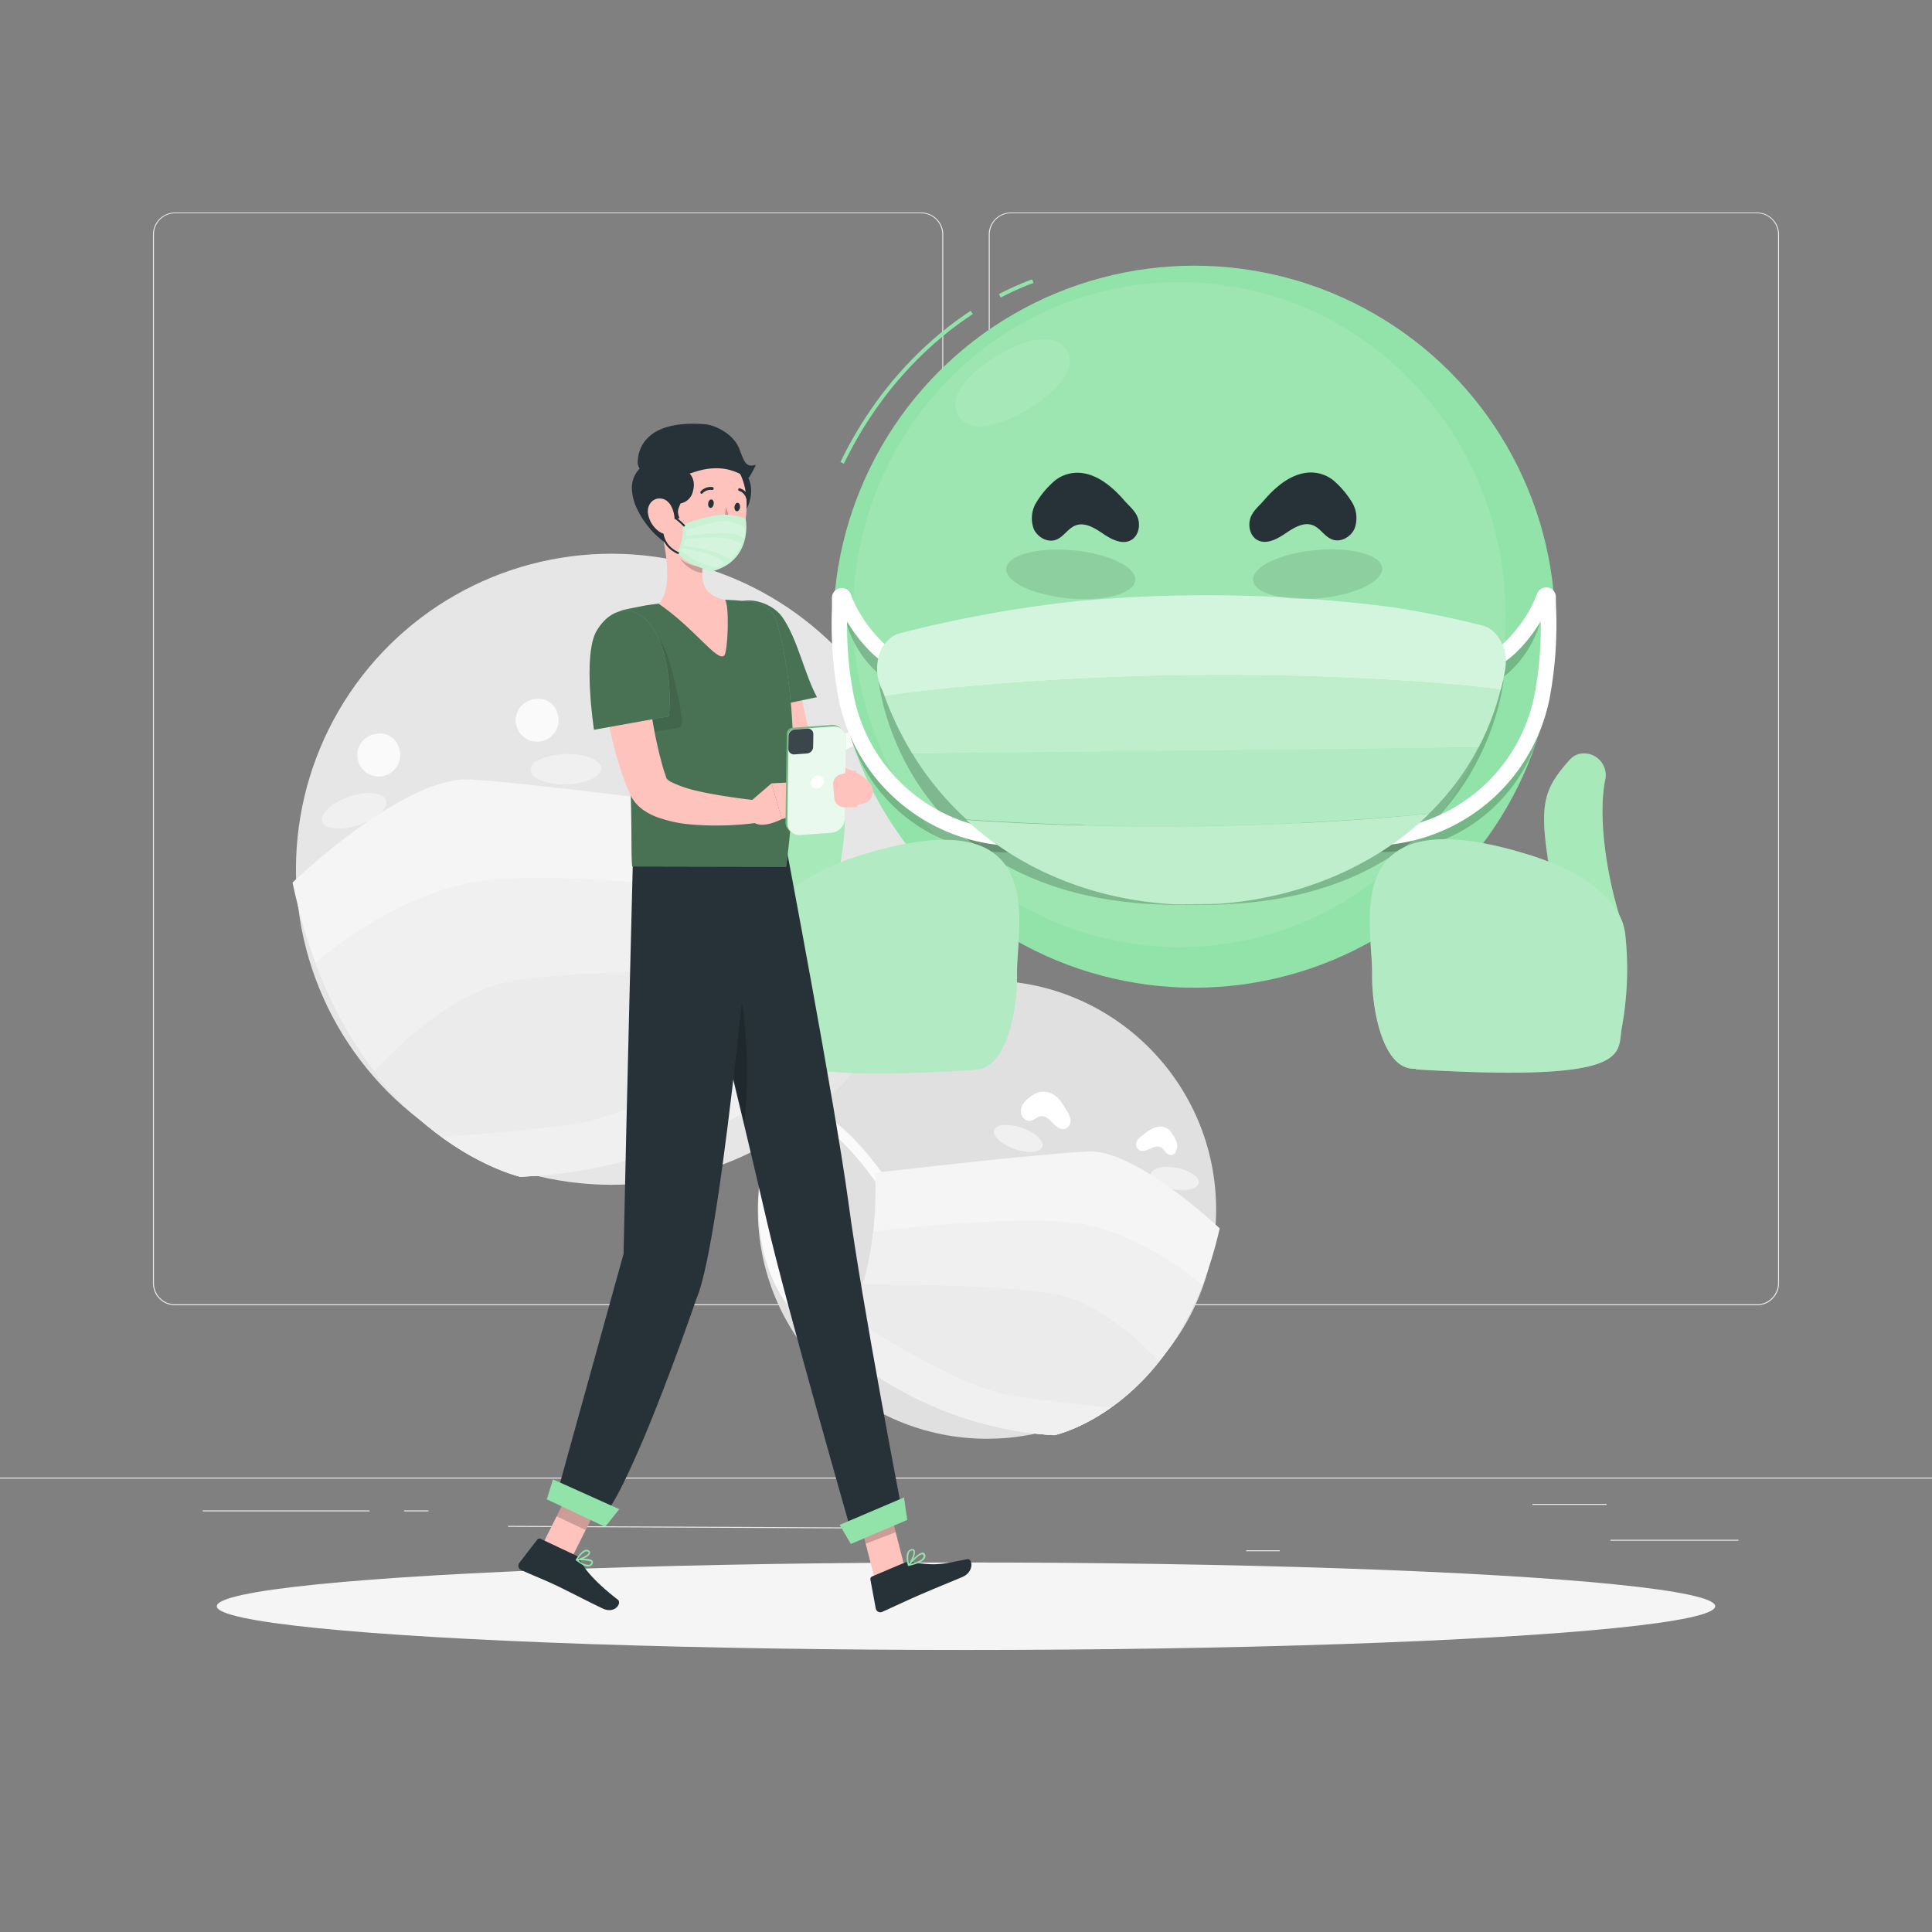 <svg xmlns="http://www.w3.org/2000/svg" viewBox="0 0 500 500"><rect x="0" y="0" width="500" height="500" fill="#808080" stroke="none"/><g id="freepik--background-complete--inject-181"><rect x="416.78" y="398.49" width="33.12" height="0.25" style="fill:#ebebeb"></rect><rect x="322.53" y="401.21" width="8.69" height="0.25" style="fill:#ebebeb"></rect><rect x="396.59" y="389.21" width="19.19" height="0.25" style="fill:#ebebeb"></rect><rect x="52.46" y="390.89" width="43.19" height="0.25" style="fill:#ebebeb"></rect><rect x="104.56" y="390.89" width="6.33" height="0.25" style="fill:#ebebeb"></rect><rect x="178.18" y="348.4" width="0.25" height="93.68" transform="translate(-217.74 571.74) rotate(-89.74)" style="fill:#ebebeb"></rect><path d="M238.4,337.8H45.3a5.71,5.71,0,0,1-5.71-5.71V60.66A5.71,5.71,0,0,1,45.3,55H238.4a5.71,5.71,0,0,1,5.71,5.71V332.09A5.71,5.71,0,0,1,238.4,337.8ZM45.3,55.2a5.47,5.47,0,0,0-5.46,5.46V332.09a5.47,5.47,0,0,0,5.46,5.46H238.4a5.47,5.47,0,0,0,5.46-5.46V60.66a5.47,5.47,0,0,0-5.46-5.46Z" style="fill:#ebebeb"></path><path d="M454.7,337.8H261.6a5.71,5.71,0,0,1-5.71-5.71V60.66A5.71,5.71,0,0,1,261.6,55H454.7a5.71,5.71,0,0,1,5.71,5.71V332.09A5.71,5.71,0,0,1,454.7,337.8ZM261.6,55.2a5.47,5.47,0,0,0-5.46,5.46V332.09a5.47,5.47,0,0,0,5.46,5.46H454.7a5.47,5.47,0,0,0,5.46-5.46V60.66a5.47,5.47,0,0,0-5.46-5.46Z" style="fill:#ebebeb"></path><rect y="382.4" width="500" height="0.25" style="fill:#ebebeb"></rect><circle cx="255.43" cy="313.05" r="59.3" style="fill:#e0e0e0"></circle><path d="M264.22,291.8c-3.47-1.14-6.63-.8-7,.75s2.1,3.74,5.57,4.89,6.6.81,7-.76S267.69,292.94,264.22,291.8Z" style="fill:#f0f0f0"></path><path d="M304.48,302.22c-3.43-.63-6.41.11-6.67,1.63s2.31,3.3,5.74,3.93,6.42-.11,6.68-1.64S307.91,302.85,304.48,302.22Z" style="fill:#f0f0f0"></path><path d="M267.91,283.07a11.27,11.27,0,0,0-2.66,2,3.75,3.75,0,0,0-1,3.09,2.31,2.31,0,0,0,2.39,1.9c1-.14,1.73-1.05,2.72-1.19,1.23-.18,2.26.86,3.1,1.77s2,1.87,3.19,1.52a2.29,2.29,0,0,0,1.43-2.34,7,7,0,0,0-1.19-2.66C272.23,280.27,267.91,283.07,267.91,283.07Z" style="fill:#fff"></path><path d="M303.05,293a9,9,0,0,1,1.4,2.41,3.11,3.11,0,0,1-.21,2.7,1.4,1.4,0,0,1-2,.61c-.72-.42-1-1.35-1.72-1.77-.89-.53-2-.06-2.95.38s-2.13.82-2.94.17a1.9,1.9,0,0,1-.36-2.26c.35-.74,1.12-1.15,1.75-1.68C301,289.41,303.05,293,303.05,293Z" style="fill:#fff"></path><path d="M217.57,348.55c-9.35-3.92-16-11.46-19.19-21.79-4.19-13.51-1.49-28.17,3.34-35.67,1.67-2.6,3.86-3.92,6.49-3.91a7,7,0,0,1,.79,0c9.43,1,21,18.79,21.47,19.56l-2.28,1.47c-3.28-5.11-13.21-18.26-20-18.37-1.68,0-3.06.88-4.22,2.68-4.38,6.8-6.92,20.82-3,33.4,2.06,6.65,6.8,15.54,17.65,20.1Z" style="fill:#fafafa"></path><path d="M315.66,317.9S294.11,297.49,281.74,298s-55.26,5.49-55.26,5.49,2,32.29-12,42.79c0,0,21.91,23,58.36,25.17C272.84,371.42,305,364.8,315.66,317.9Z" style="fill:#f5f5f5"></path><path d="M214.48,346.25c7.57-5.66,10.45-17.64,11.51-27.5,13.52-1.6,42.56-4.5,55.45-1.74,12.61,2.7,24.9,11.38,29.72,15.56-13.17,33.62-38.32,38.85-38.32,38.85C236.39,369.23,214.48,346.25,214.48,346.25Z" style="fill:#f0f0f0"></path><path d="M223.24,332.38c12.88,0,39.3.37,50.55,2.7,9.85,2,20.75,11.29,26.19,17.28-12.72,16-27.14,19.06-27.14,19.06-36.45-2.19-58.36-25.17-58.36-25.17C218.69,343.11,221.43,338,223.24,332.38Z" style="fill:#ebebeb"></path><path d="M214.48,346.25a21,21,0,0,0,5.11-5.79c8.93,5.85,30.12,19,42.74,20.8,11.08,1.57,20.93,2.7,25.22,3-8.16,5.77-14.71,7.16-14.71,7.16C236.39,369.23,214.48,346.25,214.48,346.25Z" style="fill:#f0f0f0"></path><circle cx="158.26" cy="224.96" r="81.66" transform="translate(-78.12 84.32) rotate(-24.12)" style="fill:#e6e6e6"></circle><path d="M146.71,195.14c5-.1,9.08,1.73,8.9,3.85s-4.34,3.95-9.37,4-9-1.64-8.9-3.86S141.68,195.23,146.71,195.14Z" style="fill:#f0f0f0"></path><path d="M90.51,206.12c4.55-1.5,8.76-1,9.42.94s-2.3,4.87-7,6.43-8.88,1.15-9.55-.89S86,207.62,90.51,206.12Z" style="fill:#f0f0f0"></path><path d="M210.67,274.22c13.22-5.29,22.71-15.72,27.45-30.16,6.19-18.87,2.73-39.52-3.87-50.16-2.29-3.69-5.34-5.59-9-5.64a10.36,10.36,0,0,0-1.11,0c-13.27,1.16-29.87,25.91-30.59,27l3.16,2.11c4.72-7.1,19-25.34,28.48-25.34,2.36,0,4.28,1.29,5.86,3.84,6,9.66,9.26,29.4,3.49,47-3.05,9.29-9.9,21.67-25.24,27.82Z" style="fill:#fafafa"></path><path d="M75.71,228.4s28.63-27.62,46-26.66,77.47,9,77.47,9-3.6,45.3,15.89,60.37c0,0-29.21,31.2-80.43,33.45C134.64,304.53,89.55,294.5,75.71,228.4Z" style="fill:#f5f5f5"></path><path d="M215.07,271.08c-10.51-8.13-14.28-25-15.55-38.89-19-2.55-59.66-7.29-77.83-3.71-17.76,3.51-33.12,14.87-40,20.62,17.73,47.52,52.95,55.43,52.95,55.43C185.86,302.28,215.07,271.08,215.07,271.08Z" style="fill:#f0f0f0"></path><path d="M203.08,251.39C185,251.13,147.88,251,132,254c-13.87,2.63-27.29,14.82-35.07,23.11,17.5,22.79,37.69,27.38,37.69,27.38,51.22-2.25,80.43-33.45,80.43-33.45C209.22,266.56,205.49,259.31,203.08,251.39Z" style="fill:#ebebeb"></path><path d="M215.07,271.08a29.29,29.29,0,0,1-7-8.26c-12.69,8-42.75,26-60.51,28.24-15.59,2-27.35,2.76-33.38,3.09,11.32,8.28,20.5,10.38,20.5,10.38C185.86,302.28,215.07,271.08,215.07,271.08Z" style="fill:#f0f0f0"></path><path d="M138.46,180.91a6,6,0,0,0-.94.17,5.54,5.54,0,1,0,6.83,3.84A5.09,5.09,0,0,0,138.46,180.91Z" style="fill:#fafafa"></path><path d="M97.46,189.91a5.85,5.85,0,0,0-.93.17,5.54,5.54,0,1,0,6.82,3.83A5.09,5.09,0,0,0,97.46,189.91Z" style="fill:#fafafa"></path></g><g id="freepik--Shadow--inject-181"><ellipse id="freepik--path--inject-181" cx="250" cy="415.69" rx="193.89" ry="11.32" style="fill:#f5f5f5"></ellipse></g><g id="freepik--Emoji--inject-181"><circle cx="309.07" cy="162.19" r="93.43" style="fill:#92E3A9"></circle><ellipse cx="305.2" cy="159.06" rx="84.45" ry="86.06" style="fill:#fff;opacity:0.1;isolation:isolate"></ellipse><path d="M248.08,107.6c2.84,4.67,10.34,2.92,18.06-1.78S278.87,95.27,276,90.6s-10.45-3.09-18.16,1.61S245.23,102.92,248.08,107.6Z" style="fill:#fff;opacity:0.1;isolation:isolate"></path><path d="M387.8,176.17a27.85,27.85,0,0,0,11.72-20c-3.94,4.6-7.5,8.88-11.44,13.47C388.15,171.87,387.72,174,387.8,176.17Z" style="opacity:0.2"></path><path d="M356.78,220.49c1.21-1.24,2.47-2.77,3.67-4A54,54,0,0,0,396,189.74a2.72,2.72,0,0,0,2.6-1A42.84,42.84,0,0,1,383,211.94,41.87,41.87,0,0,1,356.78,220.49Z" style="opacity:0.2"></path><path d="M389.1,176.17s-5.78,60.48-82.5,57.92Z" style="opacity:0.2"></path><path d="M357.64,218.74l-.26-4,.37,0a43.38,43.38,0,0,0,39.38-34.92,93,93,0,0,0,1.62-19.06c-3.86,6.42-9.64,12-13.12,12v-4c1.91-.1,9.16-6.87,12.16-15.08a2.51,2.51,0,0,1,2.8-1.62,2.48,2.48,0,0,1,2.07,2.46c0,.83,0,1.75.05,2.76a103.75,103.75,0,0,1-1.65,23.32,47.38,47.38,0,0,1-43,38.14Z" style="fill:#fff"></path><path d="M229.86,176.32a27.89,27.89,0,0,1-11.76-20c3.94,4.59,7.52,8.86,11.47,13.45C229.5,172,229.93,174.09,229.86,176.32Z" style="opacity:0.2"></path><path d="M261.5,220.58c-1.21-1.24-2.47-2.76-3.68-4a54,54,0,0,1-35.54-26.68,2.74,2.74,0,0,1-2.61-1,42.86,42.86,0,0,0,15.57,23.21A41.87,41.87,0,0,0,261.5,220.58Z" style="opacity:0.2"></path><path d="M227.4,176.32s5.89,60.47,82.6,57.77Z" style="opacity:0.2"></path><path d="M260.49,218.83l-.38,0A47.39,47.39,0,0,1,217,180.75a104.21,104.21,0,0,1-1.69-23.32c0-1,0-1.93,0-2.76a2.52,2.52,0,0,1,4.88-.85c3,8.21,10.28,15,12.19,15.06v4h0c-3.49,0-9.27-5.55-13.15-12A92.66,92.66,0,0,0,220.94,180a43.36,43.36,0,0,0,39.44,34.85l.37,0Z" style="fill:#fff"></path><path d="M359,176c10.38.6,20.76,1.41,29.38,2.53.41-1.61.79-3.25,1.09-4.93l.06-.3c.85-5.17-1.7-10.27-5.71-11.37-7.75-2-15.44-3.51-23-4.72l-1.91-.25a371.7,371.7,0,0,0-80.5-1.36,322.67,322.67,0,0,0-45.54,8.29,6.57,6.57,0,0,0-2.84,1.59c-3.27,3-4,8.93-1.66,13.16.19.54.4,1.06.6,1.6,8.5-1.28,18.63-2.3,28.76-3.11A741,741,0,0,1,359,176Z" style="fill:#92E3A9"></path><path d="M359,176c10.38.6,20.76,1.41,29.38,2.53.41-1.61.79-3.25,1.09-4.93l.06-.3c.85-5.17-1.7-10.27-5.71-11.37-7.75-2-15.44-3.51-23-4.72l-1.91-.25a371.7,371.7,0,0,0-80.5-1.36,322.67,322.67,0,0,0-45.54,8.29,6.57,6.57,0,0,0-2.84,1.59c-3.27,3-4,8.93-1.66,13.16.19.54.4,1.06.6,1.6,8.5-1.28,18.63-2.3,28.76-3.11A741,741,0,0,1,359,176Z" style="fill:#fff;opacity:0.6"></path><path d="M316.43,233.78q-6.15.21-12.3.2A95.26,95.26,0,0,0,316.43,233.78Z" style="fill:#92E3A9"></path><path d="M369.87,210.57c-3.53.35-7.13.66-10.73,1a741,741,0,0,1-101.28,1.13q-3.9-.22-7.76-.49c15,13.79,34.42,20.84,54,21.82q6.15,0,12.3-.2C336.58,232.18,356,224.21,369.87,210.57Z" style="fill:#92E3A9"></path><path d="M369.87,210.57c-3.53.35-7.13.66-10.73,1a741,741,0,0,1-101.28,1.13q-3.9-.22-7.76-.49c15,13.79,34.42,20.84,54,21.82q6.15,0,12.3-.2C336.58,232.18,356,224.21,369.87,210.57Z" style="fill:#fff;opacity:0.4"></path><path d="M359.14,211.52c3.6-.29,7.2-.6,10.73-1a68.65,68.65,0,0,0,12.76-17.11l-23.58.28c-33.59.36-67.68.76-101.27,1.12l-21.64.25a78.61,78.61,0,0,0,14,17q3.85.27,7.76.49A741,741,0,0,0,359.14,211.52Z" style="fill:#92E3A9"></path><path d="M359.14,211.52c3.6-.29,7.2-.6,10.73-1a68.65,68.65,0,0,0,12.76-17.11l-23.58.28c-33.59.36-67.68.76-101.27,1.12l-21.64.25a78.61,78.61,0,0,0,14,17q3.85.27,7.76.49A741,741,0,0,0,359.14,211.52Z" style="fill:#fff;opacity:0.3"></path><path d="M359.05,193.74l23.58-.28a68.05,68.05,0,0,0,5.72-15c-8.62-1.12-19-1.93-29.38-2.53a741,741,0,0,0-101.28,1.13c-10.13.81-20.26,1.83-28.76,3.11a85.18,85.18,0,0,0,7.21,14.92l21.64-.25C291.37,194.5,325.46,194.1,359.05,193.74Z" style="fill:#92E3A9"></path><path d="M359.05,193.74l23.58-.28a68.05,68.05,0,0,0,5.72-15c-8.62-1.12-19-1.93-29.38-2.53a741,741,0,0,0-101.28,1.13c-10.13.81-20.26,1.83-28.76,3.11a85.18,85.18,0,0,0,7.21,14.92l21.64-.25C291.37,194.5,325.46,194.1,359.05,193.74Z" style="fill:#fff;opacity:0.4"></path><path d="M198.38,239.56c3.26-9.3,6.65-26.54,4.39-37.57a5.64,5.64,0,0,1,6.3-6.77,4.78,4.78,0,0,1,2.85,1.54c7.38,8.26,8.3,12,4.55,32.81C215.05,235.78,204.47,238.67,198.38,239.56Z" style="fill:#92E3A9"></path><path d="M198.38,239.56c3.26-9.3,6.65-26.54,4.39-37.57a5.64,5.64,0,0,1,6.3-6.77,4.78,4.78,0,0,1,2.85,1.54c7.38,8.26,8.3,12,4.55,32.81C215.05,235.78,204.47,238.67,198.38,239.56Z" style="fill:#fff;opacity:0.2;isolation:isolate"></path><path d="M198.57,266a83.7,83.7,0,0,1-.9-23.91c1-9.15,11.22-16.4,24.81-20.65,49.78-15.59,40.58,17.53,40.73,30.51,0,.15,0,.3,0,.45.08,9.36-2.89,24.82-11.15,24.34-.1,0-.12.17-.22.18C194.77,280.37,200,272.87,198.57,266Z" style="fill:#92E3A9"></path><g style="opacity:0.3;isolation:isolate"><path d="M198.57,266a83.7,83.7,0,0,1-.9-23.91c1-9.15,11.22-16.4,24.81-20.65,49.78-15.59,40.58,17.53,40.73,30.51,0,.15,0,.3,0,.45.08,9.36-2.89,24.82-11.15,24.34-.1,0-.12.17-.22.18C194.77,280.37,200,272.87,198.57,266Z" style="fill:#fff"></path></g><path d="M419.9,239.36c-3.28-9.3-6.69-26.53-4.46-37.57a5.64,5.64,0,0,0-6.31-6.76,4.87,4.87,0,0,0-2.85,1.55c-7.36,8.27-8.27,12-4.49,32.81C403.23,235.61,413.82,238.48,419.9,239.36Z" style="fill:#92E3A9"></path><path d="M419.9,239.36c-3.28-9.3-6.69-26.53-4.46-37.57a5.64,5.64,0,0,0-6.31-6.76,4.87,4.87,0,0,0-2.85,1.55c-7.36,8.27-8.27,12-4.49,32.81C403.23,235.61,413.82,238.48,419.9,239.36Z" style="fill:#fff;opacity:0.2;isolation:isolate"></path><path d="M419.76,265.75a83.68,83.68,0,0,0,.86-23.91c-1-9.15-11.26-16.38-24.85-20.6-49.81-15.49-40.55,17.6-40.68,30.59v.45c-.07,9.35,2.93,24.81,11.19,24.31.1,0,.12.18.22.18C423.58,280.16,418.39,272.66,419.76,265.75Z" style="fill:#92E3A9"></path><g style="opacity:0.3;isolation:isolate"><path d="M419.76,265.75a83.68,83.68,0,0,0,.86-23.91c-1-9.15-11.26-16.38-24.85-20.6-49.81-15.49-40.55,17.6-40.68,30.59v.45c-.07,9.35,2.93,24.81,11.19,24.31.1,0,.12.18.22.18C423.58,280.16,418.39,272.66,419.76,265.75Z" style="fill:#fff"></path></g><path d="M272.62,124.72a23.4,23.4,0,0,0-4.48,5.41,7.9,7.9,0,0,0-.59,6.8c1,2.14,3.58,3.59,5.78,2.75,1.95-.75,3.06-2.94,5-3.69,2.43-.94,5,.68,7.18,2.16s4.95,2.9,7.22,1.62c1.8-1,2.4-3.47,1.83-5.46s-2.32-3.31-3.68-4.88C280.14,117,272.62,124.72,272.62,124.72Z" style="fill:#263238"></path><path d="M277.7,142.41c9.23.86,16.45,4.35,16.13,7.79s-8.07,5.53-17.3,4.66-16.45-4.34-16.13-7.78S268.47,141.55,277.7,142.41Z" style="opacity:0.1"></path><path d="M345.45,124.65a23.48,23.48,0,0,1,4.49,5.41,7.87,7.87,0,0,1,.6,6.79c-1,2.15-3.58,3.6-5.77,2.76-2-.74-3.06-2.93-5-3.68-2.44-.94-5,.7-7.17,2.17s-4.95,2.91-7.22,1.64c-1.8-1-2.41-3.46-1.84-5.45s2.32-3.33,3.66-4.9C337.91,116.92,345.45,124.65,345.45,124.65Z" style="fill:#263238"></path><path d="M357.71,147c.33,3.43-6.89,6.93-16.12,7.81s-17-1.19-17.3-4.63,6.89-6.94,16.12-7.82S357.38,143.55,357.71,147Z" style="opacity:0.1"></path><path d="M218.4,120l-.9-.44c10-20.6,23.84-32.65,33.71-39.12l.55.83C242,87.68,228.28,99.6,218.4,120Z" style="fill:#92E3A9"></path><path d="M259,77l-.46-.89a74.67,74.67,0,0,1,8.58-3.82l.34.94A73.69,73.69,0,0,0,259,77Z" style="fill:#92E3A9"></path></g><g id="freepik--Character--inject-181"><polygon points="221.57 389.83 229.33 386.87 234.12 405.62 226.36 408.59 221.57 389.83" style="fill:#ffc3bd"></polygon><path d="M236.12,404.31c6.52,1,7.69.45,14.2-.8,1.4-.26,1.87,3.28-1.26,4.61-5.19,2.2-5.36,2.2-9.74,4.08-3.79,1.6-8.06,3.63-11,4.95a1.31,1.31,0,0,1-.28.09,1.22,1.22,0,0,1-1.4-1l-1.38-7.45a.74.74,0,0,1,.43-.8l8.34-3.54A3.9,3.9,0,0,1,236.12,404.31Z" style="fill:#263238"></path><polygon points="221.56 389.84 224.03 399.51 231.79 396.54 229.33 386.88 221.56 389.84" style="opacity:0.2;isolation:isolate"></polygon><path d="M233.89,393.37,221,398.87s-17.67-61.54-22.58-83-23.44-97.78-23.44-97.78l28.12-.8s13.06,68.63,16.45,93.74C223,337.15,233.89,393.37,233.89,393.37Z" style="fill:#263238"></path><path d="M192.62,290.84C189.55,277.52,186,262,183,249l4.24-3.56C193.26,253.57,194.2,276,192.62,290.84Z" style="opacity:0.2;isolation:isolate"></path><path d="M196.05,217.49s-8.89,103-15.82,118.63c0,0-6.76,19.85-13.79,36.48-1.82,4.26-3.63,8.31-5.36,11.76-2.49,5-4.63,8.34-6,8.72-6,1.64-11-6.21-11-6.21l17.31-62.43h0c0-1,0-1.95.05-2.87.59-29.59,2.47-103.73,2.47-103.73Z" style="fill:#263238"></path><polygon points="147.61 385.3 155.12 388.84 146.52 406.04 139.01 402.5 147.61 385.3" style="fill:#ffc3bd"></polygon><path d="M150.08,403.62c1.07,2.54,4.55,6.33,9.79,10.35,1.16.88-.72,3.8-3.87,2.32s-9.94-5-12.21-6.05c-3.71-1.75-6-2.56-8.91-3.93a1.28,1.28,0,0,1-.25-.15,1.21,1.21,0,0,1-.22-1.7l4.63-6a.71.71,0,0,1,.88-.21l9.16,4.32A2,2,0,0,1,150.08,403.62Z" style="fill:#263238"></path><polygon points="144.03 392.41 151.55 395.96 155.12 388.84 147.61 385.3 144.03 392.41" style="opacity:0.2;isolation:isolate"></polygon><polygon points="160.27 390.57 143.11 382.86 141.51 388.02 156.61 395.15 160.27 390.57" style="fill:#92E3A9"></polygon><path d="M150.94,405.07a2.5,2.5,0,0,0,1.63.3,1.19,1.19,0,0,0,.83-.8.61.61,0,0,0-.07-.65c-.63-.82-3.75-.48-4.11-.43a.18.18,0,0,0-.16.14.19.19,0,0,0,.06.2A9.75,9.75,0,0,0,150.94,405.07Zm1.85-1a.55.55,0,0,1,.23.11.24.24,0,0,1,0,.27.77.77,0,0,1-.55.53,3.94,3.94,0,0,1-2.73-1.13,8.2,8.2,0,0,1,3,.22Z" style="fill:#92E3A9"></path><path d="M149.15,403.89a.09.09,0,0,0,.08,0c1-.05,3.26-1,3.5-1.92a.64.64,0,0,0-.35-.73,1,1,0,0,0-.86-.13c-1.21.31-2.43,2.42-2.47,2.47a.2.2,0,0,0,0,.2A.14.14,0,0,0,149.15,403.89Zm2.94-2.32.09,0c.22.11.19.26.16.31-.13.53-1.67,1.32-2.72,1.54a4.69,4.69,0,0,1,2-1.93A.72.72,0,0,1,152.09,401.57Z" style="fill:#92E3A9"></path><polygon points="233.96 387.54 217.31 394.64 220.2 399.58 234.79 393.36 233.96 387.54" style="fill:#92E3A9"></polygon><path d="M235.18,405.25h0c1.33-.28,3.65-.93,4.17-2a1.07,1.07,0,0,0,0-1.08.61.61,0,0,0-.5-.36c-1.14-.11-3.55,2.74-3.82,3.08a.2.2,0,0,0,0,.23A.17.17,0,0,0,235.18,405.25Zm3.56-3h0a.23.23,0,0,1,.19.15.72.72,0,0,1,0,.67c-.29.62-1.52,1.23-3.3,1.67,1-1.11,2.4-2.47,3.07-2.49Z" style="fill:#92E3A9"></path><path d="M235.18,405.25a.15.15,0,0,0,.13-.05c.75-.81,1.87-3.25,1.36-4.05-.12-.19-.37-.37-.88-.22a1.47,1.47,0,0,0-.88.74c-.63,1.21,0,3.36.07,3.45a.2.2,0,0,0,.14.13Zm.95-4a.2.2,0,0,1,.21.09c.31.49-.38,2.31-1.08,3.27a4.52,4.52,0,0,1,0-2.77,1,1,0,0,1,.63-.55A.62.62,0,0,1,236.13,401.27Z" style="fill:#92E3A9"></path><g id="freepik--group--inject-181"><path d="M192.9,167.36c.43,2.92,1,5.63,1.6,8.43s1.3,5.52,2.06,8.28a72.89,72.89,0,0,0,4.85,14.19l1.08,2,.27.51.06.13.11.19.31.54a9.53,9.53,0,0,0,1.4,1.7,11.21,11.21,0,0,0,2.89,2,16.82,16.82,0,0,0,2.69,1,50.41,50.41,0,0,0,13.54,1.18c2.58-.17,1.73-4.31,1.73-4.31-2.54-4-10.5-5.55-12.07-6.14a3.65,3.65,0,0,1-1.55-1c0-.13.3.41-.11-.46L211,194c-1.86-4.88-2.25-7.67-3.43-12.75-.65-2.58-1.23-5.2-1.81-7.82s-1.07-5.3-1.54-7.82Z" style="fill:#ffc3bd"></path><path d="M187.55,160.78c-.77,7.18,6.11,23.39,6.11,23.39l17.76-3.75c-3.28-6.08-5-15.1-9-20.76C198.77,154.58,188.39,153,187.55,160.78Z" style="fill:#92E3A9"></path><path d="M187.55,160.78c-.77,7.18,6.11,23.39,6.11,23.39l17.76-3.75c-3.28-6.08-5-15.1-9-20.76C198.77,154.58,188.39,153,187.55,160.78Z" style="opacity:0.5"></path><path d="M161.51,157.81a4.31,4.31,0,0,0-3.3,5.12.5.5,0,0,1,0,.12,178.18,178.18,0,0,1,3.56,20.67c.67,5.85,1.06,11.44,1.28,16.51.55,11.86.23,20.91.56,24l39.84.08c4.32-32,.14-55.12-2.5-63.44a7.19,7.19,0,0,0-5.85-5c-1.55-.21-3.39-.42-5.35-.55-.68,0-1.38-.07-2.07-.1a151.07,151.07,0,0,0-17.15,1c-1.08.12-2.17.28-3.23.43C165.2,157.05,163.18,157.45,161.51,157.81Z" style="fill:#92E3A9"></path><path d="M161.51,157.81a4.31,4.31,0,0,0-3.3,5.12.5.5,0,0,1,0,.12,178.18,178.18,0,0,1,3.56,20.67c.67,5.85,1.06,11.44,1.28,16.51.55,11.86.23,20.91.56,24l39.84.08c4.32-32,.14-55.12-2.5-63.44a7.19,7.19,0,0,0-5.85-5c-1.55-.21-3.39-.42-5.35-.55-.68,0-1.38-.07-2.07-.1a151.07,151.07,0,0,0-17.15,1c-1.08.12-2.17.28-3.23.43C165.2,157.05,163.18,157.45,161.51,157.81Z" style="opacity:0.5"></path><path d="M171,136.89c1.43,5.45,3.15,15.48-.48,19.4,9.3,6.35,15.2,15.23,16.93,13.32.91-1,1.37-12.67.21-14.4-6.24-1.08-6.37-5.65-5.57-10Z" style="fill:#ffc3bd"></path><path d="M175.53,140.29l6.56,4.91a16.89,16.89,0,0,0-.34,3.08c-2.37-.19-5.76-2.57-6.16-5A8.3,8.3,0,0,1,175.53,140.29Z" style="opacity:0.2;isolation:isolate"></path><path d="M190.48,121.29c3.68.18,5.67,6.54,1.9,11.79S185.53,121.05,190.48,121.29Z" style="fill:#263238"></path><path d="M172.28,126.75c-.49,7.48-1.15,11.83,2.11,16.11,4.91,6.45,14.5,4.22,17.23-3,2.43-6.47,2.84-17.61-4.06-21.48a10.23,10.23,0,0,0-15.28,8.33Z" style="fill:#ffc3bd"></path><path d="M179.29,127.29a4.06,4.06,0,0,1-3.16,3c-.71,1.62-.93,2.14-.29,3.79l-2.7.57c-.06-2.19-2-2.74-4.16-2.65,1,2.9,2.1,5.76,3.35,8.57a22.75,22.75,0,0,1-7.37-8.71,13.08,13.08,0,0,1-1.43-5.35,7.08,7.08,0,0,1,1.9-5.1,7.65,7.65,0,0,1,6.79-1.69C176.46,120.56,180.71,122.36,179.29,127.29Z" style="fill:#263238"></path><path d="M183.27,130.25c-.08.61.18,1.14.58,1.19s.77-.4.86-1-.18-1.13-.58-1.18S183.35,129.65,183.27,130.25Z" style="fill:#263238"></path><path d="M190.08,131.12c-.07.61.19,1.14.58,1.19s.78-.4.85-1-.18-1.13-.57-1.18S190.18,130.52,190.08,131.12Z" style="fill:#263238"></path><path d="M187.89,131.15a21.62,21.62,0,0,0,2.24,5.53,3.51,3.51,0,0,1-3,.17Z" style="fill:#ed847e"></path><path d="M181.43,127.77a.34.34,0,0,0,.36-.08,2.84,2.84,0,0,1,2.43-.89.37.37,0,0,0,.45-.25.19.19,0,0,0,0-.08.34.34,0,0,0-.25-.41h0a3.5,3.5,0,0,0-3.07,1.09.35.35,0,0,0,0,.5h0A.57.57,0,0,0,181.43,127.77Z" style="fill:#263238"></path><path d="M186.09,139.53h0a5.52,5.52,0,0,1-4.37-2.56.19.19,0,0,1,.07-.26.2.2,0,0,1,.27.08,5.2,5.2,0,0,0,4,2.35.2.2,0,0,1,0,.39Z" style="fill:#263238"></path><path d="M193.33,129.14a.28.28,0,0,0,.22,0,.35.35,0,0,0,.23-.45,3.57,3.57,0,0,0-2.3-2.32.35.35,0,0,0-.43.25h0a.34.34,0,0,0,.24.42h0a2.88,2.88,0,0,1,1.8,1.83A.31.31,0,0,0,193.33,129.14Z" style="fill:#263238"></path><path d="M163.81,161.63c3.28-.76,4.75.32,7.43,4.66,2.47,4,4.63,16,4.63,16,1,6.57,1.74,5.76-4.47,6.76-4,.64-9,1.9-9,1.9S154,163.92,163.81,161.63Z" style="opacity:0.1"></path><path d="M155.08,168.65c.17,3,.49,5.7.85,8.54s.8,5.62,1.31,8.43a100.14,100.14,0,0,0,4.53,16.86l.89,2.12.23.52.05.14.09.2.27.56a8.69,8.69,0,0,0,1.23,1.82,11.28,11.28,0,0,0,2.7,2.27,16.84,16.84,0,0,0,2.59,1.28,34,34,0,0,0,9.28,2,78.12,78.12,0,0,0,17.29-.52l-.17-5.67-4-.49c-1.34-.16-2.67-.38-4-.57-2.64-.4-5.26-.86-7.75-1.45a29.89,29.89,0,0,1-6.66-2.26,3.65,3.65,0,0,1-1.45-1.13c0-.13.26.44-.07-.47l-.59-1.75a114.21,114.21,0,0,1-3.24-15.29c-.42-2.63-.76-5.29-1.11-8s-.6-5.38-.85-7.92Z" style="fill:#ffc3bd"></path><path d="M193.87,207.71l5.82-5,2.65,9.27s-5.9,3.15-7.9.21Z" style="fill:#ffc3bd"></path><path d="M206.44,204.31l.89,3.78a2.35,2.35,0,0,1-1.55,2.76L202.33,212l-2.64-9.27,4.34-.22A2.35,2.35,0,0,1,206.44,204.31Z" style="fill:#ffc3bd"></path><path d="M214.76,215.14l-8.2.6a3,3,0,0,1-3.27-3.1l.33-22.74a1.59,1.59,0,0,1,1.44-1.54l10.1-.73a3,3,0,0,1,3.27,3.1l-.3,20.83A3.7,3.7,0,0,1,214.76,215.14Z" style="fill:#92E3A9"></path><path d="M214.76,215.14l-8.2.6a3,3,0,0,1-3.27-3.1l.33-22.74a1.59,1.59,0,0,1,1.44-1.54l10.1-.73a3,3,0,0,1,3.27,3.1l-.3,20.83A3.7,3.7,0,0,1,214.76,215.14Z" style="opacity:0.2"></path><path d="M215.23,215.53l-8.2.6a3,3,0,0,1-3.27-3.1l.32-22.75a1.6,1.6,0,0,1,1.45-1.53l10.1-.73a3,3,0,0,1,3.27,3.09L218.6,212A3.71,3.71,0,0,1,215.23,215.53Z" style="fill:#92E3A9"></path><path d="M215.15,215.53l-8,.59a3.08,3.08,0,0,1-3.36-3.17l.32-22.59a1.67,1.67,0,0,1,1.53-1.61l9.93-.73a3.08,3.08,0,0,1,3.36,3.17l-.3,20.69A3.79,3.79,0,0,1,215.15,215.53Z" style="fill:#fff;opacity:0.8"></path><path d="M221.25,199.39l-.36.1-3.33.9a2.63,2.63,0,0,0-1.94,2.76l.29,3.38a2.61,2.61,0,0,0,2.6,2.4l3.38,0v-.09l-.35-9.37Z" style="fill:#ffc3bd"></path><path d="M209.18,195.23l-3.6.26A1.42,1.42,0,0,1,204,194l.05-3.71a1.64,1.64,0,0,1,1.48-1.57l3.72-.27a1.41,1.41,0,0,1,1.54,1.46l0,3.59A1.74,1.74,0,0,1,209.18,195.23Z" style="fill:#fff;opacity:0.3"></path><path d="M208.85,195l-3.27.24a1.43,1.43,0,0,1-1.55-1.47l.05-3.29a1.75,1.75,0,0,1,1.59-1.69l3.27-.24a1.43,1.43,0,0,1,1.55,1.47l-.05,3.29A1.75,1.75,0,0,1,208.85,195Z" style="fill:#263238"></path><path d="M208.85,195l-3.27.24a1.43,1.43,0,0,1-1.55-1.47l.05-3.29a1.75,1.75,0,0,1,1.59-1.69l3.27-.24a1.43,1.43,0,0,1,1.55,1.47l-.05,3.29A1.75,1.75,0,0,1,208.85,195Z" style="fill:#fff;opacity:0.1"></path><path d="M213.21,202.28a1.87,1.87,0,0,1-1.7,1.81,1.51,1.51,0,0,1-1.64-1.56,1.87,1.87,0,0,1,1.69-1.81A1.51,1.51,0,0,1,213.21,202.28Z" style="fill:#fff"></path><path d="M218.72,199.49l.36,9.46,4.4-1a3.16,3.16,0,0,0,2.4-3.49h0A3.16,3.16,0,0,0,224.1,202Z" style="fill:#ffc3bd"></path><path d="M154.45,163.18c-3.74,6.17-.72,25.68-.72,25.68l19.4-3.49s1.13-11.15-2.51-19.74C166.68,156.31,159,155.69,154.45,163.18Z" style="fill:#92E3A9"></path><path d="M154.45,163.18c-3.74,6.17-.72,25.68-.72,25.68l19.4-3.49s1.13-11.15-2.51-19.74C166.68,156.31,159,155.69,154.45,163.18Z" style="opacity:0.5"></path><path d="M193.81,123.63a25.78,25.78,0,0,0,1.81-3.33c-2.54.73-2.92-.57-4.27-4.09-1.53-4-6.37-6.22-8.86-6.41-17.26-1.36-17.42,8.39-17.46,10a3,3,0,0,0,2,2.6,8.69,8.69,0,0,0,3.45.34c2.49-.1,6.23.47,8.56-.35C188.5,119,192.64,123.86,193.81,123.63Z" style="fill:#263238"></path><path d="M176.74,135.8s7.69-3.16,12.15-2.53,4.12,1.24,4.12,1.24,1.87,10.55-8.77,13.35c0,0-7-1.72-9-4.91C175.22,143,176.88,140.72,176.74,135.8Z" style="fill:#92E3A9"></path><path d="M176.74,135.8s7.69-3.16,12.15-2.53,4.12,1.24,4.12,1.24,1.87,10.55-8.77,13.35c0,0-7-1.72-9-4.91C175.22,143,176.88,140.72,176.74,135.8Z" style="fill:#fff;opacity:0.5"></path><path d="M177.73,137.14s8.09-2.77,11.11-2.16,4.07,1.74,4.07,1.74a14.94,14.94,0,0,1-.34,2.64s-2-2.7-15.06-.57Z" style="fill:#fff;opacity:0.2"></path><path d="M177.35,139.58s11.26-1.75,14.57,1.32a13.44,13.44,0,0,1-2.83,4.1s-3.12-2.88-12.26-3.66Z" style="fill:#fff;opacity:0.2"></path><path d="M176.48,141.86s10,1.42,10.93,4l-1.94,1s-4.08-.33-9.36-4.34Z" style="fill:#fff;opacity:0.2"></path><path d="M175.58,143.43c-5.18-2.21-4.77-7.12-4.07-9.84a1.09,1.09,0,0,1,.7-.84c1.51-.47,4.76,2.85,5.13,3.23l-.33.36c-.94-1-3.62-3.45-4.69-3.11-.11,0-.28.12-.37.47-.66,2.58-1,7.2,3.81,9.27Z" style="fill:#263238"></path><path d="M167.71,132.94a7.05,7.05,0,0,0,2.87,4.62c2,1.45,3.89-.17,4-2.53.12-2.13-.8-5.44-3.18-5.95S167.35,130.66,167.71,132.94Z" style="fill:#ffc3bd"></path></g></g></svg>